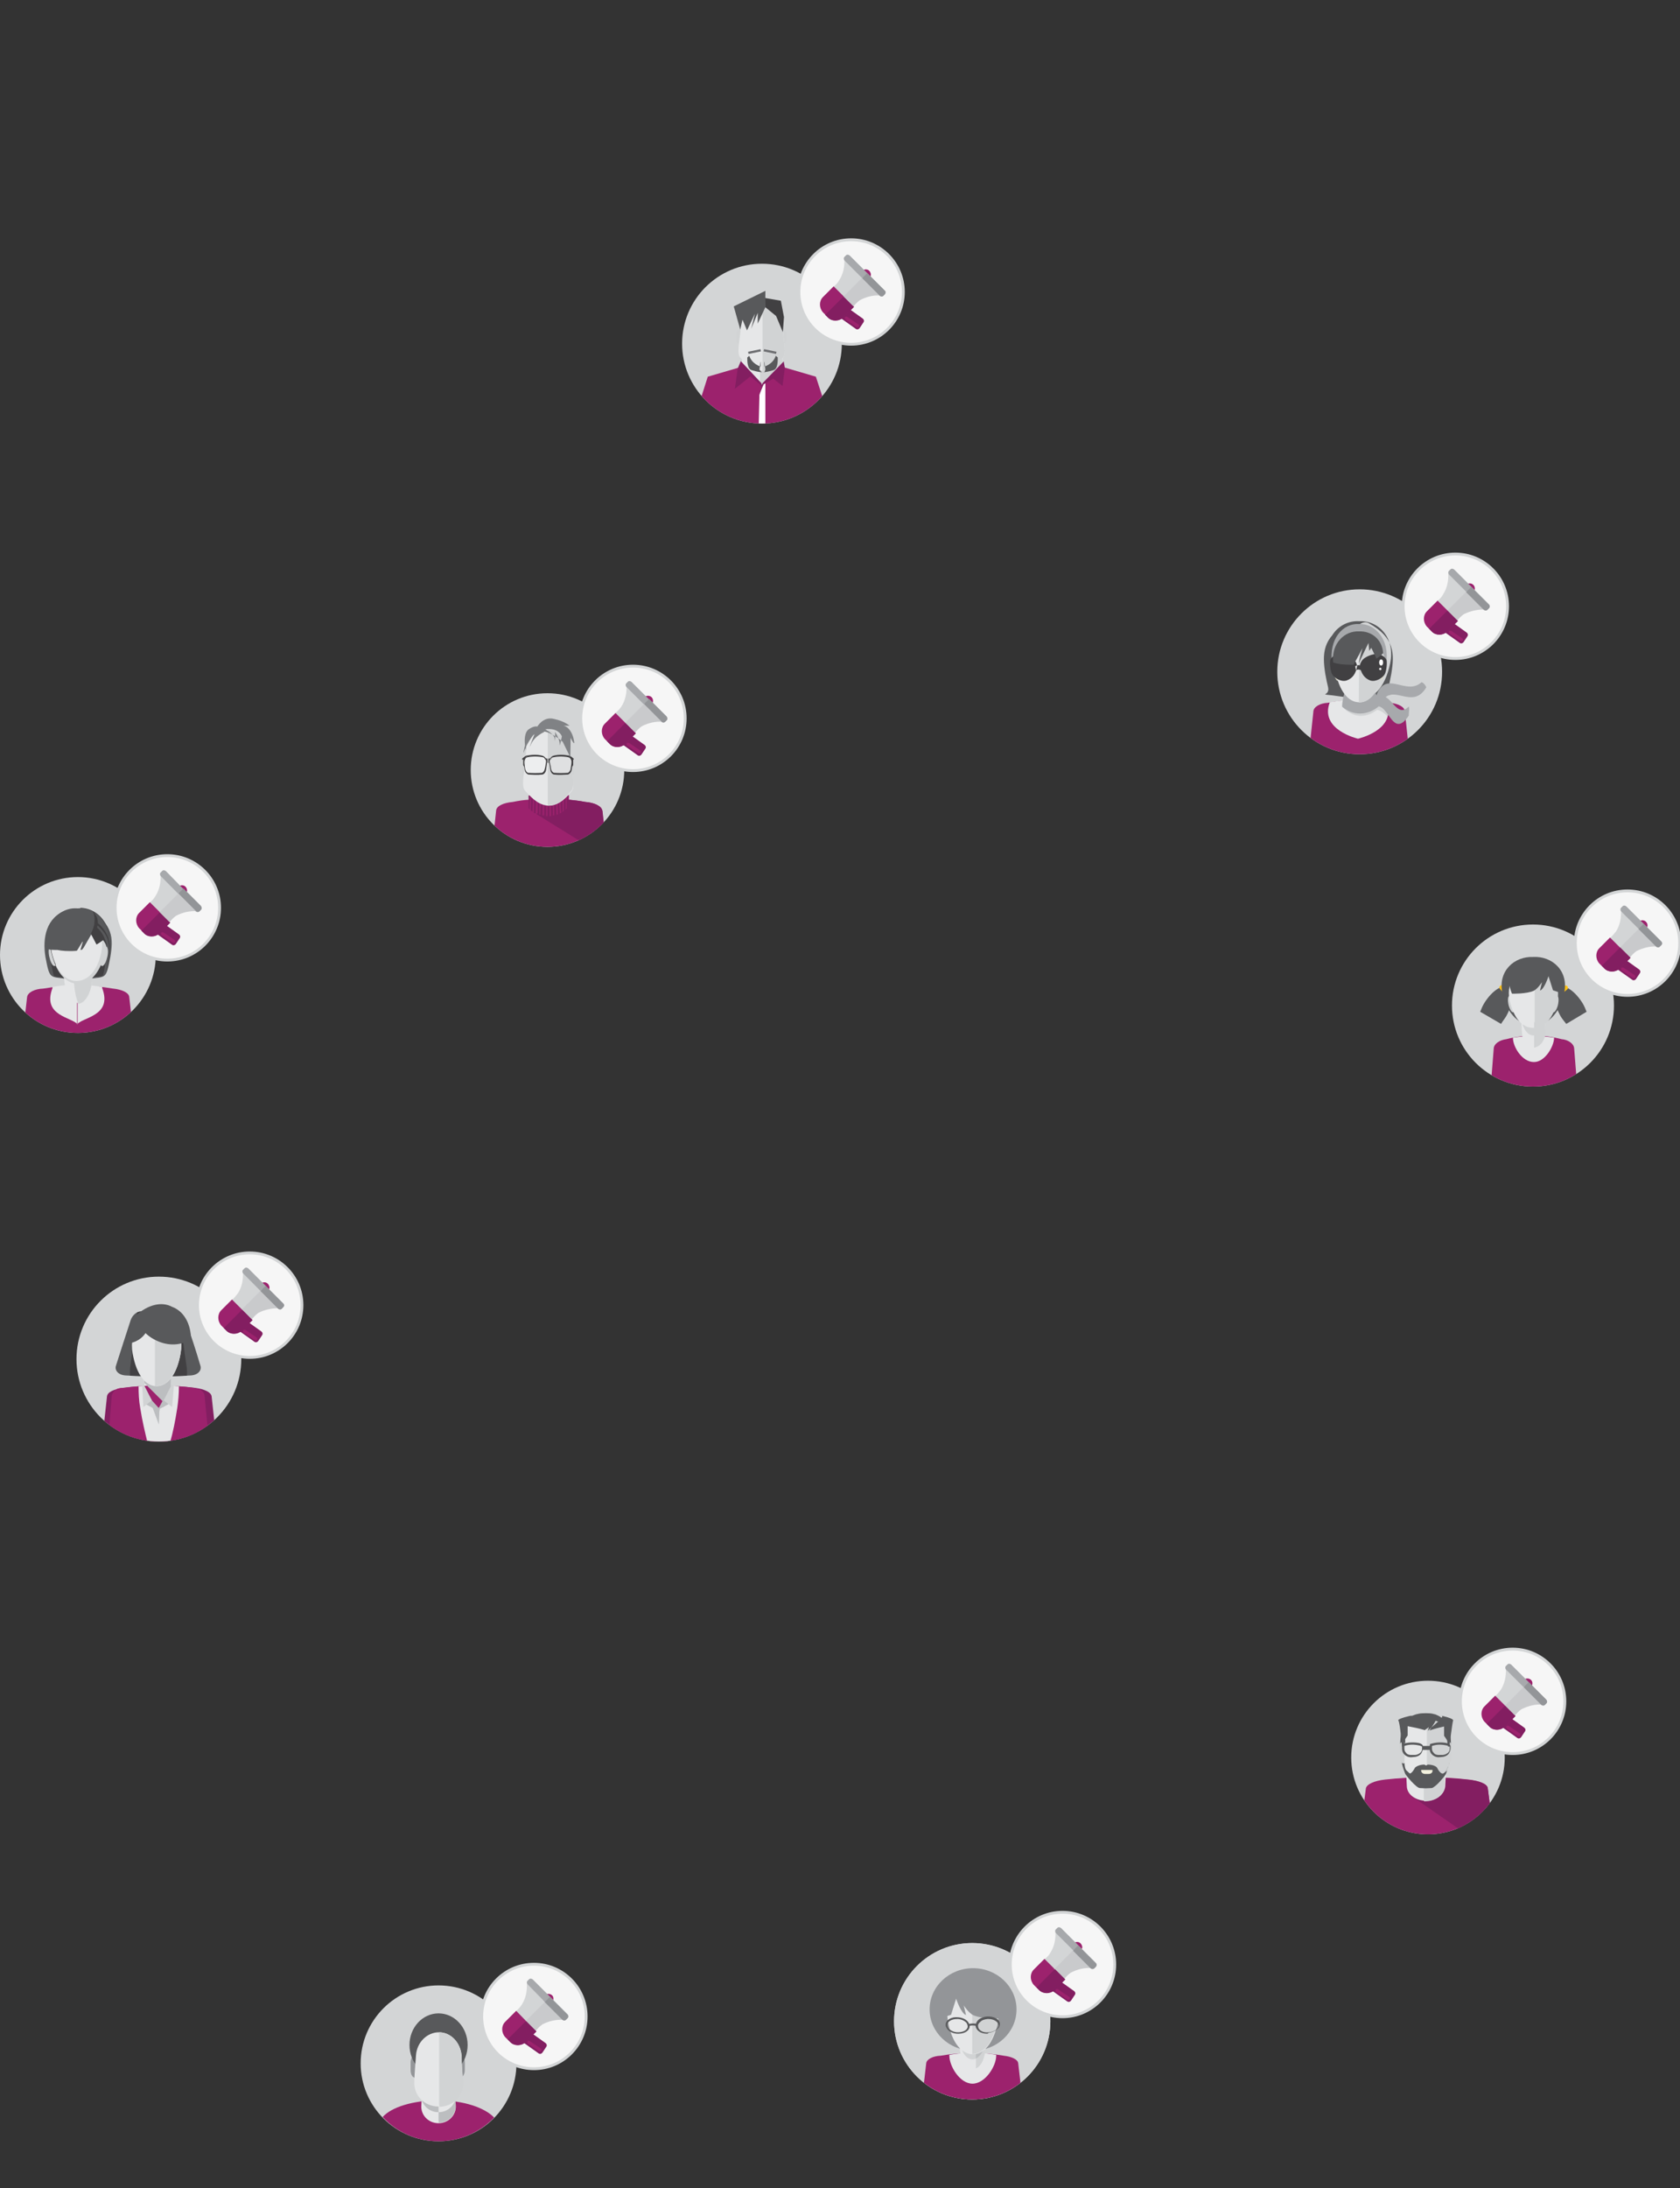 <svg xmlns="http://www.w3.org/2000/svg" xmlns:xlink="http://www.w3.org/1999/xlink" viewBox="0 0 595.3 774.9" enable-background="new 0 0 595.3 774.9"><rect x="0" y="0" width="595.3" height="774.9" fill="#333333" stroke="none"/><circle fill="#D3D5D6" cx="27.6" cy="338.2" r="27.6"/><defs><circle id="a" cx="27.6" cy="338.2" r="27.6"/></defs><clipPath id="b"><use xlink:href="#a" overflow="visible"/></clipPath><g clip-path="url(#b)"><path fill="#9C226D" d="M27.7 368.5c7.1 0 13.6-1.1 19.5-3.1l-1.4-12.3c-.1-1.6-2.7-2.7-5.7-3-8.2-1.4-16.6-1.4-24.8 0-3.1.1-5.5 1.4-5.7 3l-1.4 12.3c5.8 2 12.5 3.1 19.5 3.1z"/><path fill="#E6E7E8" d="M27.5 348.7c-3 0-5.9.3-8.9.8v.4c-3.8 10 7.1 10.3 8.9 12.9v-14.1zM27.3 348.7c3 0 5.9.3 8.9.8v.4c3.8 10-7.1 10.3-8.9 12.9v-14.1z"/><path fill="#58595B" d="M16.1 338.9c1.6 8.5 1.6 6.7 8.2 7.9 4.2.8 7.9-5.4 7.9-12 0-6.7-4.5-13.9-8.6-12.5-7.3 2.5-8.6 10-7.5 16.6z"/><path fill="#414042" d="M32.3 334.5c0-3.8-1.7-8.2-3.8-10.6-1-.6-2.1-.7-3.1-.1-8.5 4.8-8.6 9.9-7.5 16.4.6 2.8.8 4.5 1.3 5.5 1 .3 2.7.3 5.1.8 4.3.8 8-5.3 8-12z"/><path fill="#58595B" d="M39.1 338.9c-1.6 8.5-1.6 6.7-8.2 7.9-4.2.8-7.9-5.4-7.9-12 0-6.7 4.8-14.6 8.6-12.5 8.5 4.9 8.6 10 7.5 16.6z"/><path fill="#6D6E71" d="M37.6 340.3c-1.4 6.9-1.4 5.4-7.5 6.4-4 .6-7.2-4.4-7.2-9.8s4.4-11.9 7.9-10.2c7.8 4.2 7.8 8.4 6.8 13.6z"/><path fill="#414042" d="M30 325.1c-1.8-1-3.8.3-5.4 2.5-1 2.1-1.7 4.8-1.7 7.2 0 6.5 3.5 12.6 7.8 11.7 3.1-.6 4.8-.4 5.8-1.1.3-1 .6-2.3.8-4.1 1.1-6.3.9-11.4-7.3-16.2z"/><path fill="#E6E7E8" d="M32.7 345.7v-.4c-3.4-1.4-6.8-1.4-10 0v.4c0 5.2 2.3 9.5 5.1 9.5 2.6 0 4.9-4.2 4.9-9.5z"/><path fill="#D1D3D4" d="M32.7 345.7v-.4c-1-.4-2.1-.7-3.1-.8-1.1.1-2.3.6-3.4 1.3v.6c0 3.5.6 6.8 1.6 9.1 2.6-.3 4.9-4.5 4.9-9.8zM27.7 321.5c-5.9-.4-11.5 5.5-9.8 14.4 1.6 8.5 5.5 12.5 9.8 12.5s8.2-4 9.8-12.5c1.6-8.9-3.8-14.7-9.8-14.4zM19.8 338.6c.3 2 .1 3.4-.4 3.5-.6.1-1.3-.8-1.8-2.8-.6-2-.4-4 .3-4.1.6-.2 1.5 1.5 1.9 3.4zM35.7 338.6c-.3 2-.1 3.4.4 3.5s1.3-.8 1.8-2.8c.6-2 .4-4-.3-4.1-.8-.2-1.7 1.5-1.9 3.4z"/><path fill="#E6E7E8" d="M35.9 337.2c-1.4 6.9-5 10.2-8.8 10.2s-7.2-3.3-8.8-10.2c-1.4-7.2 3.4-12 8.8-11.7 5.5-.3 10.3 4.5 8.8 11.7z"/><path fill="#414042" d="M38.4 329.7c-1.3-5-5.4-8.1-9.9-8.2-.3 1.1-.6 2.4-.6 3.7 0 4.8 8.1 4.4 9.8 9.9-.1.1 1.2-1.1.7-5.4z"/><path fill="#58595B" d="M27.7 325.2c-5-.3-9.6 4.1-8.9 10.8 1.8.6 3.8.8 5.9.8.8 0 1.7 0 2.5-.1l.3-.4 2-3.3-1 3.4c.1 0 .4-.1.6-.1l.6-.8 2.7-4.7 1.8 3.7s1.7-1 2.4-1.7c-.9-4.9-4.8-7.9-8.9-7.6zM17 336.1c1 .3 2 .3 3.1.3 7.5 0 13.4-4.8 13.4-10.6 0-1-.1-2.1-.6-3-1.6-.8-3.4-1.3-5.4-1.1-6.3-.6-12.4 5.5-10.5 14.4z"/><path fill="#414042" d="M33.5 327c-.3 1.3-.7 2.5-1.3 3.7l2 3.7s1.8-1 2.5-1.7c-.3-2.4-1.6-4.2-3.2-5.7z"/><path fill="#58595B" d="M34.4 328.5c1.6 1.3 2.8 3.5 3.5 6.4.3-.6.8-2.1.4-5.1-.7-2.7-2.3-5.1-5.1-6.9.3.6 1.3 1.8 1.3 2.4.3 1.2.2 2.2-.1 3.2z"/><path fill="#414042" d="M37.8 343.6c.1-.7.3-1.7.6-2.7 1-5.4 1-9.9-3.7-14-.1.1-.3.4-.4.6 4.7 4.1 5 7.5 3.8 13.9-.2.9-.5 2.3-.3 2.2z"/></g><circle fill="#D3D5D6" cx="506" cy="622.4" r="27.2"/><defs><circle id="c" cx="506" cy="622.4" r="27.2"/></defs><clipPath id="d"><use xlink:href="#c" overflow="visible"/></clipPath><g clip-path="url(#d)"><path fill="#9C226D" d="M505.7 649.9c8.4 0 16.3-1.3 23.2-3.4l-1.7-13.2c-.1-1.6-3.1-2.7-6.8-3.1-9.9-1.1-19.7-1.1-29.6 0-3.7.4-6.5 1.6-6.8 3.1l-1.7 13.2c7.1 2.2 15 3.4 23.4 3.4z"/><path fill="#831E61" d="M528.9 646.6l-1.7-13.2c-.1-1.6-3.1-2.7-6.8-3.1-5.1-.6-10.2-.8-15.3-.8l-4.7 6.7 18.3 12.7c3.5-.6 6.9-1.3 10.2-2.3z"/><path fill="#E6E7E8" d="M512.1 632.6c-.3 3-3.3 5.1-6.8 5.1s-6.7-2.1-6.8-5.1c-.1-1.6-.1-3-.3-4.5-.3-3 3-5.8 7.1-5.7 4.1 0 7.4 2.8 7.1 5.8-.2 1.4-.2 3-.3 4.4z"/><path fill="#D1D3D4" d="M507.5 622.7c-1.7.8-3 3.7-3 7.2v6.4c0 .6 0 1 .1 1.6h.4c3.5 0 6.7-2.1 6.8-5.1 0-.8.1-1.7.1-2.4.1-1.7-.1-3.4-.6-4.7-.5-1.4-1.9-2.6-3.8-3z"/><path fill="#58595B" d="M505.3 606.7c-7.6-.1-9.5 4.8-9.1 13.6.1 3.4 1 5.9 1.7 7.8.3.7 4 5.1 5.2 5.1.6 0 1.4.1 2.1.1.7 0 1.6-.1 2.1-.1 1.1 0 5-4.5 5.1-5.1.7-2 1.6-4.5 1.7-7.8.5-8.5-1.9-13.7-8.8-13.6z"/><path fill="#D1D3D4" d="M498.5 622.7c0 .8-.4 1.7-1.1 1.8-.6.1-1.1-.6-1.3-1.4-.1-1.4-.1-3-.3-4.4 0-.8.4-1.7 1.1-1.8.7-.1 1.3.6 1.3 1.6.1 1.2.1 2.6.3 4.2zM514.2 623c0 .8-.6 1.6-1.3 1.4-.6-.1-1.1-.8-1.1-1.8 0-1.4.1-3 .1-4.4 0-.8.6-1.6 1.3-1.6.7.1 1.1.8 1.1 1.8 0 1.6-.1 3.2-.1 4.6z"/><path fill="#E6E7E8" d="M512.5 618.6c-.1-4 .4-7.6.4-7.6s-3.7-2-6.7-1.8c-.3 0-.7.1-1 .3-.4-.1-.7-.3-1-.3-3-.1-6.7 1.8-6.7 1.8s.6 3.7.4 7.6c-.1 4-.7 7.4.6 8.5 1.3 1.1 3.5 3.7 6.5 3.8h.2c3-.1 5.2-2.7 6.5-3.8 1.5-1 .9-4.5.8-8.5z"/><path fill="#D1D3D4" d="M513.6 611.1s-4.1-2-7.2-1.8c-.3 0-.6 0-.8.1v21.5c3.3-.1 5.7-2.7 7.1-3.8 1.4-1.1.8-4.5.7-8.5-.5-4 .1-7.5.2-7.5z"/><g fill="#58595B"><path d="M496.8 618.5s-.7-8.4-1.3-9.2c-.6-.8 7.2-2.5 9.6-2.5 2.3-.1 4.4.6 5.8.8 1.3.3-5.1 5.2-5 5.4.1-.4.3-.8.4-1.4-.4.4-1 .7-1.4 1.1-2-.6-4-1-6.1-1.4v3.3c-.4.6-.8 1.1-1.1 1.7-.1.7-.1 1.4-.3 2.1-.3.1-.5.1-.6.1zM513.6 618.5s1-8.4 1.3-9.2c.4-1-7.2-2.5-9.6-2.5-2.3-.1-4.2.6-5.5.8-.8.1 6.8-.3 8.9 1.1.7.4-2.3 4-2.1 4.1 1.7-.6 3.4-1 5.1-1.4v3.3c.4.6.8 1.1 1.1 1.7.1.7.1 1.4.3 2.1h.5z"/></g><path fill="#58595B" d="M500 622.3c-1 0-1.8-.4-2.4-1-.6-.6-.8-1.3-.8-2.1v-.7c0-.1 0-.4.1-.6v-.3h.1c1.8-.6 4-.7 5.9-.3.3.1 1.3.4 1.3 1.1v.7c0 .7-.3 1.4-.7 2-.6.7-1.6 1.1-2.4 1.1l-1.1.1zm-2.4-4v.8c0 .6.1 1.1.6 1.6.4.6 1.1.8 1.8.8h1.3c.7 0 1.4-.3 2-.8.4-.4.6-.8.6-1.4v-.7c0-.1-.4-.3-.7-.4-2-.5-3.9-.5-5.6.1zM509.8 622.3c-1 0-1.8-.4-2.4-1-.6-.6-.8-1.3-.8-2.1v-.7c0-.1 0-.4.1-.6v-.3h.1c2-.6 4-.7 5.9-.3.3.1 1.3.4 1.3 1.1v.7c0 .7-.3 1.4-.7 2-.6.7-1.6 1.1-2.4 1.1l-1.1.1zm-2.4-4v.8c0 .6.1 1.1.6 1.6.4.6 1.1.8 1.8.8h1.3c.7 0 1.4-.3 2-.8.4-.4.6-.8.6-1.4v-.7c0-.1-.4-.3-.7-.4-2.1-.5-3.9-.5-5.6.1zM503.9 618.3h3.3v1.4h-3.3zM509.2 626c-.4-.6-1.7-1.1-3.3-1.1 0 0-.6.4-.6.3l-.6-.3c-1.6 0-2.8.6-3.3 1.1-2.4 4.5-3.3.6-4.2-.8 1.7 4.1 3.4 7.1 7.9 7.8h.1l1.4-.1c2.8 0 4.8-3.5 6.7-7.6-.8 1.2-1.7 5.2-4.1.7z"/><path fill="#F2EFDC" d="M503.6 626.8v.3c0 .6.6 1.1 1.3 1.1h1.4c.7 0 1.3-.4 1.3-1.1v-.3h-4z"/></g><circle fill="#D3D5D6" cx="344.5" cy="715.8" r="27.7"/><circle fill="#D3D5D6" cx="344.5" cy="715.8" r="27.7"/><defs><circle id="e" cx="344.5" cy="715.8" r="27.7"/></defs><clipPath id="f"><use xlink:href="#e" overflow="visible"/></clipPath><g clip-path="url(#f)"><ellipse fill="#939598" cx="344.8" cy="711.6" rx="15.4" ry="14.6"/><path fill="#9C226D" d="M344.6 744.7c6.4 0 12.3-1 17.5-2.8l-1.3-11.2c-.1-1.4-2.4-2.4-5.1-2.7-7.4-1.3-15-1.3-22.4 0-2.8.1-5 1.3-5.1 2.7l-1.3 11.2c5.4 1.8 11.4 2.8 17.7 2.8z"/><path fill="#E6E7E8" d="M353 728v-.3c-5.5-1-11-1-16.6 0v.3c0 3.7 3.7 9.9 8.2 9.9s8.4-6.2 8.4-9.9zM349.2 724.7v-.4c-3-1.1-6.1-1.1-9.1 0v.4c0 4.4 2 7.9 4.5 7.9 2.6.1 4.6-3.5 4.6-7.9z"/><path fill="#D1D3D4" d="M349.2 721.8v-.4c-3-1.1-6.1-1.1-9.1 0v.4c0 4.1 2 7.5 4.5 7.5 2.6 0 4.6-3.3 4.6-7.5zM345.8 723.6v8.9c2-.8 3.4-4 3.4-7.6v-.4c-1.2-.6-2.3-.9-3.4-.9z"/><path fill="#BCBEC0" d="M345.8 729c1.4-.7 2.7-2.4 3.1-4.8-1-.4-2.1-.6-3.1-.7v5.5z"/><path fill="#E6E7E8" d="M344.8 702.5c-5.4-.4-10.3 5.1-8.9 13.3 1.4 7.9 5 11.6 8.8 11.7 3.8 0 7.4-3.7 8.9-11.6 1.4-8.1-3.5-13.8-8.8-13.4z"/><path fill="#D1D3D4" d="M344.8 702.5h-.3v24.9c3.8 0 7.4-3.7 8.9-11.6 1.6-8-3.3-13.7-8.6-13.3z"/><path fill="#939598" d="M344.3 700.5c-4.4-.3-8.5 4.1-10.8 11.9.3.4-.6 2-.3 2.4l3.8-1.3 1.8-5.7s1.7 5.2 3.5 5.8l-.8-3.4s1.8 2.8 3.5 3.5c3 1.3 9.2 1.1 9.2 1.1.4-.7 1-3 1.4-3.8-2.5-7.1-6.9-11.2-11.3-10.5z"/><path fill="#58595B" d="M339.7 720.2h-.6c-1.4-.1-2.7-.7-3.4-1.6-.4-.6-.7-1.1-.6-1.7.1-1.6 2.1-2.8 4.5-2.5 1.4.1 2.7.7 3.4 1.6.4.6.7 1.1.6 1.7-.1 1.4-1.8 2.5-3.9 2.5zm-.6-5.2c-1.8 0-3.3.8-3.4 2 0 .4.1.8.4 1.3.6.7 1.7 1.3 3 1.4 2 .1 3.7-.7 3.8-2 0-.4-.1-.8-.4-1.3-.6-.7-1.7-1.3-3-1.4h-.4zM349.7 720.2c-2.1 0-3.8-1.1-4-2.7 0-.8.3-1.6 1.1-2.3.7-.6 1.8-1 3-1.1 2.4-.1 4.4 1 4.5 2.5 0 .6-.1 1.3-.6 1.7-.7.8-2 1.4-3.4 1.6-.3.3-.4.3-.6.3zm.6-5.2h-.4c-1 .1-2 .4-2.5 1-.6.4-1 1.1-.8 1.7.1 1.3 1.8 2.3 3.8 2 1.3-.1 2.4-.6 3-1.4.3-.4.6-.8.4-1.3-.3-1.2-1.8-2-3.5-2zM346.2 717.5c-1-.3-2-.3-3 0 0-.3-.1-.4-.1-.7 1.1-.3 2.3-.3 3.4 0-.2.2-.3.4-.3.7z"/></g><circle fill="#D3D5D6" cx="194" cy="272.7" r="27.2"/><defs><circle id="g" cx="194" cy="272.7" r="27.2"/></defs><clipPath id="h"><use xlink:href="#g" overflow="visible"/></clipPath><g clip-path="url(#h)"><path fill="#9C226D" d="M198.4 303.1c5.8-.3 11.3-1.4 16.4-3.1l-1.4-12.9c-.1-1.6-2.7-2.8-5.9-3.1-2-.4-4-.6-5.9-.8v-1.6c-4.7-.6-9.3-.6-14 0v1.6c-2 .1-4 .4-5.9.8-3.3.3-5.8 1.4-5.9 3.1l-1.4 12.9c5 1.7 10.5 2.8 16.4 3.1.6 0 1.1 0 1.7.1h4.6c.2-.1.8-.1 1.3-.1z"/><path fill="#831E61" d="M207.3 284c-2-.4-4-.6-5.9-.8v-1.6c-2.3-.3-4.7-.4-6.9-.4l-4.4 7.1 20.8 12.9c1.4-.4 2.7-.7 4-1.1l-1.4-12.9c-.4-1.8-2.9-3-6.2-3.2z"/><g fill="#9C226D"><path d="M188.2 286.7l-.4-.4v-4.2h.6c-.2 1.5-.2 3-.2 4.6zM189.2 287.6c-.1-.1-.4-.3-.6-.4 0-1.7.1-3.4.1-5.1h.6c.1 1.8.1 3.6-.1 5.5zM190.4 288.1c-.1-.1-.4-.1-.6-.3.1-2 .1-4 .1-5.8h.6c0 2 0 4.1-.1 6.1zM191.5 288.5c-.1 0-.4-.1-.6-.1 0-2.1.1-4.2.1-6.4h.6c0 2.2 0 4.4-.1 6.5zM192.8 288.8c-.1 0-.4-.1-.6-.1 0-2.3.1-4.5.1-6.8h.6c0 2.4-.1 4.7-.1 6.9zM194 289h-.6c0-2.3 0-4.7.1-6.9h.6c-.1 2.2-.1 4.6-.1 6.9zM195.3 289h-.6v-7.1h.6c-.1 2.4-.1 4.7 0 7.1zM196.4 288.7c-.1 0-.4.1-.6.1 0-2.3-.1-4.5-.1-6.9h.6c0 2.4.1 4.5.1 6.8zM197.7 288.4c-.1.1-.4.1-.6.1 0-2.3-.1-4.4-.1-6.7h.6c0 2.4 0 4.5.1 6.6zM198.9 287.8c-.1.1-.4.1-.6.3-.1-2-.1-4.1-.3-6.1h.6c.1 1.9.1 3.9.3 5.8zM199.8 287.1c-.1.1-.3.3-.6.4 0-1.8-.1-3.7-.1-5.5h.6c.1 1.7.1 3.4.1 5.1zM200.8 286.3l-.4.4c0-1.6 0-3.1-.1-4.8h.6c-.1 1.5-.1 3-.1 4.4z"/></g><g fill="#831E61"><path d="M187.7 286.6l-.4-.4v-4.5h.6c-.2 1.6-.2 3.2-.2 4.9zM188.7 287.4c-.1-.1-.4-.3-.6-.4 0-1.8.1-3.7.1-5.5h.6c0 2.1 0 3.9-.1 5.9zM189.8 288.1c-.1-.1-.4-.1-.6-.3 0-2.1.1-4.1.1-6.2h.6c0 2.1 0 4.3-.1 6.5zM191.1 288.5c-.1 0-.4-.1-.6-.3 0-2.3.1-4.5.1-6.8h.6c-.1 2.5-.1 4.9-.1 7.1zM192.2 288.8c-.1 0-.4-.1-.6-.1 0-2.4.1-4.8.1-7.2h.6c0 2.5-.1 4.9-.1 7.3zM193.5 289h-.6c0-2.4 0-5 .1-7.4h.6c-.1 2.4-.1 5-.1 7.4zM194.7 289h-.6v-7.5h.6c-.1 2.5-.1 5.1 0 7.5zM195.9 288.8c-.1 0-.4.1-.6.1 0-2.4-.1-4.8-.1-7.4h.6c.1 2.5.1 4.9.1 7.3zM197.2 288.4c-.1.1-.4.1-.6.3 0-2.4-.1-4.7-.1-7.1h.6c-.1 2.3-.1 4.5.1 6.8zM198.3 287.8c-.1.1-.4.3-.6.3-.1-2.1-.1-4.4-.3-6.5h.6c.1 2 .1 4.1.3 6.2zM199.4 287c-.1.1-.3.3-.6.4 0-2-.1-4-.1-5.9h.6c0 1.9 0 3.8.1 5.5zM200.4 286.1l-.4.4c0-1.7 0-3.4-.1-5.1h.6c-.1 1.6-.1 3.2-.1 4.7z"/></g><path fill="#D1D3D4" d="M186.5 273.7c0 .4-.3.7-.7.7-.4 0-.7-.3-.7-.7v-4.1c0-.4.3-.7.7-.7.4 0 .7.3.7.7v4.1zM203.4 273.7c0 .4-.3.7-.7.7-.4 0-.7-.3-.7-.7v-4.1c0-.4.3-.7.7-.7.4 0 .7.3.7.7v4.1z"/><path fill="#E6E7E8" d="M202.4 269.6c-.6-4.8-.1-7.5-.1-7.5s-7.5-4.4-10.5-4.4c-2.7.1-5.5 4.4-5.5 4.4s.3 2.7-.1 7.5c-.6 4.8-1.6 9.1 0 10.6 1.6 1.6 4.1 4.8 7.9 5.1h.6c3.8-.1 6.5-3.5 7.9-5.1 1.2-1.6.2-5.7-.2-10.6z"/><path fill="#D1D3D4" d="M202.2 262.1s-4.7-2.7-8.1-3.8v27h.3c3.8-.1 6.5-3.5 7.9-5.1 1.6-1.6.6-5.7 0-10.6-.5-4.8-.1-7.5-.1-7.5z"/><path fill="#414042" d="M185.8 269c.1-.4.6-.8.8-1 1.8-.4 3.8-.4 5.7 0 .4.1.7.4.8 1h.3c-.1-.7-.7-1.3-1.3-1.4-1-.3-1.8-.3-2.8-.3-1 0-1.8.1-2.8.3-.4.1-1.4 1-1.4 1-.1 0-.1.1-.1.3v.1h.8z"/><path opacity=".3" fill="#fff" enable-background="new" d="M193 272.4c-.1.7-.7 1.3-1.1 1.3-1.6.1-3.1.1-4.7 0-.4 0-1-.7-1.1-1.4-.1-.8-.3-1.7-.3-2.5 0-.7.4-1.4 1-1.6 1.8-.4 3.8-.4 5.7 0 .6.1 1 .8 1 1.6-.2.9-.2 1.8-.5 2.6z"/><path fill="#414042" d="M192.5 267.9c-1-.1-1.8-.3-2.8-.3-1 0-1.8.1-2.8.3-.4.1-1.4 1-1.4 1-.1 0-.1.1-.1.3v1.7c0 .1.1.1.1.3.1 0 .3.4.3.6 0 .3.1.6.1.8.1.8.8 1.6 1.4 1.7.8 0 1.6.1 2.4.1s1.6 0 2.4-.1c.6 0 1.3-.8 1.4-1.7s.3-1.7.3-2.5c0-1.1-.6-2.1-1.3-2.2zm.5 4.5c-.1.7-.7 1.3-1.1 1.3-1.6.1-3.1.1-4.7 0-.4 0-1-.7-1.1-1.4-.1-.8-.3-1.7-.3-2.5 0-.7.4-1.4 1-1.6 1.8-.4 3.8-.4 5.7 0 .6.1 1 .8 1 1.6-.2.9-.2 1.8-.5 2.6zM186.4 273c-.1-.1-.3-.4-.3-.7-.1-.8-.3-1.7-.3-2.5 0-.7.4-1.4 1-1.6 1.8-.4 3.8-.4 5.7 0 .3 0 .4.3.7.6-.1-.3-.4-.6-.8-.7-1.8-.4-3.8-.4-5.7 0-.6.1-1 .8-1 1.6s.1 1.7.3 2.5c0 .3.1.6.4.8zM202.5 269c-.1-.4-.6-.8-.8-1-1.8-.4-3.8-.4-5.7 0-.4.1-.7.4-.8 1h-.3c.1-.7.7-1.3 1.3-1.4 1-.3 1.8-.3 2.8-.3s1.8.1 2.8.3c.4.1 1.4 1 1.4 1 .1 0 .1.1.1.3v.1h-.8z"/><path opacity=".3" fill="#fff" enable-background="new" d="M195.3 272.4c.1.7.7 1.3 1.1 1.3 1.6.1 3.1.1 4.7 0 .4 0 1-.7 1.1-1.4.1-.8.3-1.7.3-2.5 0-.7-.4-1.4-1-1.6-1.8-.4-3.8-.4-5.7 0-.6.1-1 .8-1 1.6.2.9.4 1.8.5 2.6z"/><path fill="#414042" d="M196 267.9c1-.1 1.8-.3 2.8-.3 1 0 1.8.1 2.8.3.4.1 1.4 1 1.4 1 .1 0 .1.1.1.3v1.7c0 .1-.1.1-.1.3-.1 0-.3.4-.3.6 0 .3-.1.6-.1.8-.1.8-.8 1.6-1.4 1.7-.8 0-1.6.1-2.4.1-.8 0-1.6 0-2.4-.1-.6 0-1.3-.8-1.4-1.7s-.3-1.7-.3-2.5c-.1-1.1.6-2.1 1.3-2.2zm-.7 4.5c.1.7.7 1.3 1.1 1.3 1.6.1 3.1.1 4.7 0 .4 0 1-.7 1.1-1.4.1-.8.3-1.7.3-2.5 0-.7-.4-1.4-1-1.6-1.8-.4-3.8-.4-5.7 0-.6.1-1 .8-1 1.6.2.9.4 1.8.5 2.6zM202.1 273c.1-.1.3-.4.3-.7.1-.8.3-1.7.3-2.5 0-.7-.4-1.4-1-1.6-1.8-.4-3.8-.4-5.7 0-.3 0-.4.3-.7.6.1-.3.4-.6.8-.7 1.8-.4 3.8-.4 5.7 0 .6.1 1 .8 1 1.6s-.1 1.7-.3 2.5c-.1.3-.3.6-.4.8z"/><g fill="#414042"><path d="M194.3 268.7c-.3 0-.7 0-1-.3.3.6.4 1.6.3 2.3.1-.6.4-.7.7-.6v-1.4zM194 268.7c.3 0 .7 0 1-.3-.3.6-.4 1.6-.3 2.3-.1-.6-.4-.7-.7-.6v-1.4z"/></g><path fill="#808285" d="M186.3 265.8s-1.3-5.8 1-7.5c2-1.4 3.1-1 3.1-1s2.1-3.7 5.9-2.7c3.8.8 5.5 2.4 5.5 2.4h-2.1s2.4.3 3.5 4.4c1 4.1-1-.1-1-.1l-.1 6.9-2.7-5.5s-4.2-3.7-7.2-3.7-5.9 3.6-5.9 6.8zM193.2 258.3s3.3 1.6 3.4 3.5c.1 2 .3-2.4 0-2.8-.3-.4 1.8 2.7 1.7 4.5-.1 1.8.8-2.7.8-2.7s-1.1-3.3-5.9-2.5zM192.9 259.2s-3.5 1.4-4.8 4.5c-1.3 3 1.3-4 1.7-4.5s-3.1 3.7-4 6.7c-1 3 .8-4.5.8-4.5s2.8-4.8 6.3-2.2z"/></g><circle fill="#D3D5D6" cx="543.2" cy="356.1" r="28.7"/><defs><circle id="i" cx="543.2" cy="356.1" r="28.7"/></defs><clipPath id="j"><use xlink:href="#i" overflow="visible"/></clipPath><g clip-path="url(#j)"><g fill="#58595B"><path d="M562.2 358.3c-.4-1-.8-2-1.4-3-2.7-4.4-6.5-6.9-8.6-5.7-2.1 1.3-1.7 5.8.8 10.3.6 1 1.3 1.8 2 2.7l7.2-4.3zM524.5 358.3c.4-1 .8-2 1.4-3 2.7-4.4 6.5-6.9 8.6-5.7 2.1 1.3 1.7 5.8-.8 10.3-.6 1-1.3 1.8-1.8 2.7l-7.4-4.3z"/></g><path fill="#FDC015" d="M534.4 352.4c-.3.3-.8.3-1.1-.1l-1.8-2.1c-.3-.3-.3-.8.1-1.1.3-.3.8-.3 1.1.1l1.8 2.1c.3.2.3.8-.1 1.1zM552.1 352.1c-.3-.3-.3-.8.1-1.1l2.1-1.8c.3-.3.8-.3 1.1.1.3.3.3.8-.1 1.1l-2.1 1.8c-.4.2-.8.2-1.1-.1z"/><path fill="#58595B" d="M543.3 338.9c-6.7-.3-12.7 5-10.9 13 1.8 7.6 6.2 11.2 10.9 11.2s9.1-3.5 10.9-11.2c1.9-8-4.2-13.4-10.9-13z"/><path fill="#D1D3D4" d="M536.5 355.5c.3 1.7.1 2.8-.3 3-.4.1-1.1-.7-1.6-2.4-.4-1.7-.4-3.3.3-3.4.7-.3 1.4 1.1 1.6 2.8zM550.1 355.5c-.3 1.7-.1 2.8.3 3 .4.1 1.1-.7 1.6-2.4.4-1.7.4-3.3-.3-3.4-.6-.3-1.3 1.1-1.6 2.8z"/><path fill="#9C226D" d="M543.5 388.7c5.5 0 10.8-1.3 15.4-3.5l-1.1-13.9c-.1-1.7-2.1-3.1-4.5-3.3-6.5-1.7-13-1.7-19.5 0-2.4.3-4.4 1.6-4.5 3.3l-1.1 13.9c4.5 2.3 9.8 3.5 15.3 3.5z"/><path fill="#E6E7E8" d="M550.7 367.5c-4.8-.8-9.8-.8-14.6 0 0 3.3 3.3 8.6 7.4 8.6 3.8.1 7.1-5.3 7.2-8.6zM547.6 361.1v-.7c-2.8-2.1-5.7-2.1-8.5 0v.7c0 8.2 2 14.7 4.2 14.7 2.4.2 4.3-6.4 4.3-14.7z"/><path fill="#D1D3D4" d="M547.6 359.9v-.3c-2.8-1-5.7-1-8.5 0v.3c0 3.7 2 6.8 4.2 6.8 2.4 0 4.3-3 4.3-6.8z"/><path fill="#E6E7E8" d="M551.7 354.1c-1.4 6.8-4.8 9.9-8.4 9.9-3.7 0-6.9-3.1-8.4-9.9-1.4-6.9 3.3-11.7 8.4-11.3 5.1-.3 9.8 4.3 8.4 11.3z"/><path fill="#D1D3D4" d="M543.8 342.7V364c3.5-.1 6.7-3.4 8.1-9.9 1.2-6.8-3.3-11.4-8.1-11.4z"/><path fill="#58595B" d="M544.2 339.2c3.7-.3 7.1 3.7 9.1 10.5-.1.4.4 1.7.3 2.1l-3.3-1.1-1.6-5s-1.4 4.5-3 5.1l.7-3s-1.6 2.5-3 3.1c-2.5 1.1-7.6 1-7.6 1-.4-.6-.8-2.5-1.1-3.3 2.3-6.4 5.8-10 9.5-9.4z"/><path fill="#D1D3D4" d="M547.6 361.9c-1.3-.4-2.5.1-4 .1v9c2.1-.3 4-2.5 4-5.5v-3.6z"/></g><circle fill="#D3D5D6" cx="270" cy="121.7" r="28.3"/><defs><circle id="k" cx="270" cy="121.7" r="28.3"/></defs><clipPath id="l"><use xlink:href="#k" overflow="visible"/></clipPath><g clip-path="url(#l)"><path fill="#E6E7E8" d="M277.3 131.2c0 2.8-3.3 5.1-7.2 5.1-4 0-7.2-2.3-7.2-5.1v-4.4c0-2.8 3.3-5.1 7.2-5.1 4 0 7.2 2.3 7.2 5.1v4.4z"/><path fill="#D1D3D4" d="M277.3 134.8c0 4-1.7 7.2-4 7.2-2.1 0-4-3.3-4-7.2v-6.1c0-4 1.7-7.2 4-7.2 2.1 0 4 3.3 4 7.2v6.1z"/><path fill="#9C226D" d="M262.4 130l-11.6 3.4-3.8 11.9 24.2 7.4-.3-12.9-1.1-3.7-3.7-3.2z"/><path fill="#831E61" d="M271 139.8l-1.7-3.7-3.4-2.8-5.5 4.4 1-7.2 1.1-2.6 7.3 7.8z"/><path fill="#9C226D" d="M277.5 130l11.6 3.4 3.9 11.9-24.2 7.4.3-12.9 1.1-3.7 5.2-3z"/><path fill="#D1D3D4" d="M263.2 120.8c0 .6-.6 1.1-1.1 1.1-.6 0-1.1-.6-1.1-1.1v-3c0-.6.6-1.1 1.1-1.1.6 0 1.1.6 1.1 1.1v3zM278.5 120.8c0 .6-.6 1.1-1.1 1.1-.6 0-1.1-.6-1.1-1.1v-3c0-.6.6-1.1 1.1-1.1.6 0 1.1.6 1.1 1.1v3z"/><path fill="#E6E7E8" d="M277.4 117.1c-.4-4.4-.1-6.9-.1-6.9s-3.7-1.8-6.4-1.7c-.3 0-.6.1-1 .3-.3-.1-.7-.3-1-.3-2.7-.1-6.4 1.7-6.4 1.7s.3 2.4-.1 6.9c-.4 4.4-1.4 8.2 0 9.6 1.4 1.4 3.8 4.4 7.4 4.5h.2c3.5-.1 5.9-3.3 7.4-4.5 1.4-1.3.4-5.2 0-9.6z"/><path fill="#D1D3D4" d="M277.3 110.2s-3.7-1.8-6.4-1.7c-.3 0-.4.1-.7.1v22.6c3.5-.1 5.9-3.3 7.2-4.5 1.4-1.4.4-5.2 0-9.6-.4-4.5-.1-6.9-.1-6.9z"/><path fill="#414042" d="M277.4 117.6l.4-5.3-1.1-5.8-5.8-1 .3 3.3 3.8 3.1z"/><path fill="#58595B" d="M262.3 116.7l-2.3-8.2 11.2-5.5v5.8l-2.7 5.8v-3.8l-2.3 5.6 1.3-5.3-2.8 5.9-1.6-3.8z"/><g fill="#58595B"><path d="M270.9 128.2h-1.3l-.1 1.6s-3-.8-4-3.8l-.7.6c0 1.4 0 4.1 1.6 4.5 3.7 1.1 4.5.6 4.5.6l.3-.8-.3-2.7zM269.5 128.2h1.3l.1 1.6s3-.8 4-3.8l.7.6c0 1.4 0 4.1-1.6 4.5-3.7 1.1-4.2.6-4.2.6l-.7-.8.4-2.7z"/></g><path fill="#6D6E71" d="M265.08 124.577l4.403-.925.165.783-4.405.925zM270.742 123.643l4.404.926-.165.782-4.403-.926z"/><path fill="#fff" d="M271.2 151.4v-15.9l-1 .6-1.1 3.7-.3 12.9 2.3-.7c.1-.2.1-.3.1-.6z"/><path fill="#831E61" d="M268.9 140.1l1.7-4 3.4-2 3.3 2.6.8-6.5-.4-2.2-7.5 7.7z"/></g><circle fill="#D3D5D6" cx="481.8" cy="237.9" r="29.2"/><defs><circle id="m" cx="481.8" cy="237.9" r="29.2"/></defs><clipPath id="n"><use xlink:href="#m" overflow="visible"/></clipPath><g clip-path="url(#n)"><path fill="#9C226D" d="M481.6 267.3c6.4 0 12.2-1.1 17.5-3.1l-1.3-12.3c-.1-1.6-2.4-2.7-5.1-3-7.4-1.4-14.9-1.4-22.2 0-2.7.1-5 1.4-5.1 3l-1.3 12.3c5.2 2 11.2 3.1 17.5 3.1z"/><path fill="#E6E7E8" d="M491.3 248.6c-6.7-1.1-13.4-1.1-20.1.1-3.7 9.8 10 12.9 10 12.9s13.9-3.1 10.1-13z"/><path fill="#D1D3D4" d="M477 244.8c-.6 1.4-1 3-1.3 4.7 0 .3-.1.4-.1.7 3.5 4 8.4 4.4 12.6 1v-.7c0-1.7-.3-3.4-.4-4.8-3.8 2.9-7.9 2.5-10.8-.9zM486.7 249.6c-.3 1-.6 1-.4 2 2.1-.8 3.8.6 5.4 2.1.3-1.1.3-2.4 0-4-1.4-.8-3-1.4-5-.1z"/><path fill="#58595B" d="M481.6 220c-6.7-.4-12.9 5.7-11 14.9 1.8 8.8 6.2 12.9 11 12.9s9.2-4.1 11-12.9c1.9-9.2-4.3-15.3-11-14.9zM469.6 238.6c.4 2.1.7 3.7 1 4.8.8 3.5-4.5 2 3.3 3.1 1 .1 2.4.3 4.2.7 4.4.8 8.2-5.8 8.2-13s-5.1-15.9-8.9-13.4c-8.8 5-8.9 10.7-7.8 17.8zM493 238.6c-.4 2.1-.7 3.7-1 4.8-.8 3.5 4.5 2-3.3 3.1-1 .1-2.4.3-4.2.7-4.4.8-8.2-5.8-8.2-13s5.1-15.9 8.9-13.4c8.9 5 9 10.7 7.8 17.8z"/><path fill="#DCDAC8" d="M474.4 237.4c.3 2.1.1 3.5-.3 3.7-.4.1-1.1-.8-1.7-3-.6-2-.4-4.1.3-4.2.7-.1 1.4 1.6 1.7 3.5zM488.7 237.4c-.3 2.1-.1 3.5.3 3.7.4.1 1.1-.8 1.7-3 .6-2 .4-4.1-.3-4.2-.6-.1-1.4 1.6-1.7 3.5z"/><path fill="#A7A9AC" d="M505.4 243.4c-.3-.7-.7-1.3-1.4-1.7-.1 0-.1-.1-.3-.1-5.7 5.2-13-5.4-16.4 5.8.1 0 .1.1.3.1.6.3 1.4.4 2.3.7 3.8-6.2 10.7 3.4 15.5-4.8zM476.4 245.4c-.4 1.3-.7 2.7-.8 4.2v.7c4 3.3 8.9 3.1 12.9-.1 0-.3 0-.4-.1-.7-.1-1.6-.6-3-1-4.2-3.5 2.8-7.6 2.8-11 .1z"/><path fill="#E6E7E8" d="M490.1 237.2c-1.4 7.9-4.8 11.5-8.5 11.5s-7.1-3.7-8.5-11.5c-1.4-8.2 3.4-13.6 8.5-13.3 5.1-.3 9.9 5.2 8.5 13.3z"/><path fill="#A7A9AC" d="M487.2 247.8c-.3 1.4-.6 1.4-.6 2.8 5.4-3.4 6.5 12 12.6 2.8v-.4c0-1.1.3-1.8 0-2.8-5 5.1-6.5-7.5-12-2.4zM481.6 226c4.4-.3 8.6 3.3 9.6 8.9 1.3-8.5-4-14.2-9.6-13.9-5.7-.4-10.8 5.2-9.6 13.9 1-5.8 5.1-9.3 9.6-8.9z"/><path fill="#D1D3D4" d="M481.6 224c-.1 0-.1 0 0 0l-.1 24.8h.1c3.7 0 7.1-3.7 8.5-11.5 1.4-8.2-3.4-13.7-8.5-13.3z"/><g fill="#414042"><path d="M480.9 235.8s-.3-1.6-1.4-2.5c-1.1-.9-3.1-1.7-4.7-1.7-1.6.1-3.1 1.1-3.4 2.1-.3 1 0 4.1.7 5.2s3 2.7 5 2.1c2.1-.7 3.4-2.4 3.8-5.2zM481.8 235.8s.3-1.6 1.4-2.5c1.1-.9 3.1-1.7 4.7-1.7 1.6.1 3 1.1 3.4 2.1.3 1 0 4.1-.7 5.2-.7 1.1-3 2.7-5 2.1-2-.7-3.3-2.4-3.8-5.2zM482.3 237.4c-.6-.4-1.3-.4-1.8 0-.1-.4-.1-.8-.3-1.4.7-.6 1.6-.6 2.3 0 0 .5-.2 1-.2 1.4z"/></g><ellipse fill="#fff" cx="489.4" cy="234.6" rx=".7" ry="1.1"/><circle fill="#fff" cx="489.1" cy="236.9" r=".4"/><path fill="#58595B" d="M481.6 223.6c-5.1-.3-9.9 4.2-9.2 11 1.8.6 4 .8 6.1.8h1.1l1.4-2.5 1.8-3.4-1 3.8-.4 1.7 1.1-2.3 2.4-5 .3 2.8.7-1.1 1.8 3.7-.3.3c1.1-.6 2-1.3 2.7-2.1-.3-4.9-4.2-7.9-8.5-7.7z"/></g><circle fill="#D3D5D6" cx="155.4" cy="730.7" r="27.6"/><path fill="#939598" d="M164.7 733.1c0 1.4-.7 2.7-1.7 2.7s-1.7-1.1-1.7-2.7v-2.7c0-1.4.7-2.7 1.7-2.7s1.7 1.1 1.7 2.7v2.7z"/><path fill="#9C226D" d="M155.4 758.3c7.8 0 14.7-3.3 19.7-8.4-3.3-3.5-10.9-6.1-19.8-6.1s-16.6 2.4-19.7 5.9c4.9 5.3 12 8.6 19.8 8.6z"/><path fill="#E6E7E8" d="M161.5 745.5c.3 3.4-2.5 6.4-6.1 6.4-3.7 0-6.4-3-6.1-6.4.1-2.1.3-4.4.4-6.5.3-3.4 2.8-5.9 5.7-5.9 3 0 5.5 2.5 5.7 5.9.1 2.2.2 4.3.4 6.5z"/><path fill="#BCBEC0" d="M161.5 741.6c.3 3.4-2.5 6.4-6.1 6.4-3.7 0-6.4-3-6.1-6.4.1-2.1.3-4.4.4-6.5.3-3.4 2.8-5.9 5.7-5.9 3 0 5.5 2.5 5.7 5.9.1 2.1.2 4.2.4 6.5zM161.1 739c-.3-3.4-2.8-5.8-5.7-5.9v17.5c0 .4 0 .8.1 1.1 3.5 0 6.2-3 5.9-6.2-.1-2.2-.2-4.3-.3-6.5z"/><path fill="#939598" d="M148.9 733.1c0 1.4-.7 2.7-1.7 2.7s-1.7-1.1-1.7-2.7v-2.7c0-1.4.7-2.7 1.7-2.7s1.7 1.1 1.7 2.7v2.7z"/><g fill="#939598"><path d="M146.3 732.2c0 1 .7 1.7 1.6 1.7.8 0 1.6-.7 1.6-1.7v-4.5c0-1-.7-1.7-1.6-1.7-.8 0-1.6.7-1.6 1.7v4.5zM161.3 732.2c0 1 .7 1.7 1.6 1.7.8 0 1.6-.7 1.6-1.7v-4.5c0-1-.7-1.7-1.6-1.7-.8 0-1.6.7-1.6 1.7v4.5z"/></g><ellipse fill="#58595B" cx="155.4" cy="724.2" rx="10.3" ry="11.2"/><path fill="#E6E7E8" d="M164 737.1c.3 4.7-3.5 8.9-8.6 8.9s-8.9-4.1-8.6-8.9c.1-3.1.4-6.1.6-9.2.3-4.7 4-8.2 8.1-8.2s7.6 3.5 8.1 8.2c0 3.1.2 6.2.4 9.2z"/><path fill="#D1D3D4" d="M163.5 727.9c-.3-4.7-3.8-8.2-7.9-8.2V744.4c0 .6 0 1.1.1 1.7 5-.1 8.8-4.2 8.5-8.9-.4-3.1-.6-6.2-.7-9.3z"/><circle fill="#D3D5D6" cx="56.3" cy="481.3" r="29.2"/><defs><circle id="o" cx="56.3" cy="481.3" r="29.2"/></defs><clipPath id="p"><use xlink:href="#o" overflow="visible"/></clipPath><g clip-path="url(#p)"><path fill="#831E61" d="M56.3 510.7c7.2 0 14-1.1 20.1-3.3L75 494.6c-.1-1.6-2.7-2.7-5.8-3.1-8.5-1.1-17-1.1-25.5 0-3.1.4-5.7 1.4-5.8 3.1l-1.4 12.9c5.8 2 12.6 3.2 19.8 3.2z"/><path fill="#9C226D" d="M56.3 510.7c6.2 0 12.2-.8 17.5-2.5l-1.3-13.9c-.1-1-.8-1.8-2-2.5-.6-.1-1.1-.1-1.7-.3-8.5-1.1-17-1.1-25.5 0-.6 0-1.1.1-1.7.3-1.1.6-1.8 1.4-2 2.5l-1.1 13.9c5.7 1.7 11.6 2.5 17.8 2.5z"/><path fill="#E6E7E8" d="M59.9 510.6h.4c1-3.3 1.8-7.4 2.5-11.9.4-2.7.6-5.2.6-7.8-4.8-.4-9.5-.4-14.3 0 0 2.4.1 5.1.6 7.8.7 4.5 1.7 8.6 2.5 11.9H59.9zM60.6 493.9c0 2.5-2.1 4.7-4.7 4.7-2.5 0-4.7-2.1-4.7-4.7v-6.8c0-2.5 2.1-4.7 4.7-4.7 2.5 0 4.7 2.1 4.7 4.7v6.8z"/><path fill="#BCBEC0" d="M55.9 482.4c-2.5 0-4.7 2.1-4.7 4.7v2.7l7.8 7.8c1-.8 1.6-2.1 1.6-3.5v-6.8c0-2.9-2.1-4.9-4.7-4.9z"/><path fill="#58595B" d="M71 483.6c.6 1.8-1 3.4-3.5 3.5-7.6.4-15.3.4-22.9 0-2.5-.1-4.1-1.7-3.5-3.5 1.7-5.4 3.5-10.8 5.2-16.1.6-1.8 2.3-3.1 3.5-3.1 4.1.3 5.1-1.8 9.2-2 1.3-.1 6.1 2.5 6.7 5.1 2 5.3 3.7 10.7 5.3 16.1z"/><path fill="#414042" d="M63.5 464.6c-1.6-1.3-3.7-2.3-4.4-2.1-4.1.3-5.1 2.3-9.2 2-.4 0-.8.1-1.3.3-.8 6.5-1.7 13.2-2.5 19.7-.1 1-.1 1.8 0 2.7 6.7.3 13.3.3 20.1 0 .1-.8.1-1.7 0-2.7-1-6.7-1.8-13.4-2.7-19.9z"/><path fill="#E6E7E8" d="M64 479.3c-1.4 7.9-4.8 11.6-8.5 11.6s-7.1-3.7-8.5-11.6c-1.4-8.2 3.4-13.6 8.5-13.3 5.1-.4 9.9 5.1 8.5 13.3z"/><path fill="#58595B" d="M47.3 468.4c-1.6 2.4-2.4 5.1-2.1 7.4 2.8-.3 5.4-1.8 6.8-4.4 1.7-2.4 2.3-5.4 1.3-8.1-2.3.7-4.5 2.7-6 5.1z"/><path fill="#D1D3D4" d="M55.5 466h-.6v24.8h.6c3.7 0 7.1-3.7 8.5-11.6 1.4-8.1-3.4-13.6-8.5-13.2z"/><path fill="#58595B" d="M55.8 474.9c3.8 1.7 8.1 1.7 11.9-.6-.1-5.8-2.7-10-6.7-11.5-3.7-2-8.6-.8-12.9 3.1.9 4.2 3.8 7.3 7.7 9z"/><path fill="#BCBEC0" d="M56.3 504.5l.2-5.6-2.7-3-2.6-4.3.5 5.7 2.4 1.3z"/><path fill="#D1D3D4" d="M51.2 490.8l2.6 5.1-3 2.4-.4-7.4.8-1.2z"/><path fill="#BCBEC0" d="M56 502.8l.2-4.1 1.7-3.1 2.5-4.1-.2 5.5-3.6 1.9z"/><path fill="#D1D3D4" d="M60.6 490.8l-2.6 5.1 3 2.4.6-7.4-1-1.2z"/></g><circle fill="#F6F6F6" stroke="#D3D5D6" stroke-miterlimit="10" cx="515.7" cy="214.7" r="18.5"/><path fill="#831E61" d="M519.7 224c.4.3.6.8.3 1.3l-1.4 2.1c-.3.4-.8.6-1.3.3l-5.2-3.7c-.4-.3-.6-.8-.3-1.3l1.4-2.1c.3-.4.8-.6 1.3-.3l5.2 3.7z"/><path fill="#9C226D" d="M520.8 206.6c-1 0-1.8.8-1.8 1.8s.8 1.8 1.8 1.8 1.8-.8 1.8-1.8-.8-1.8-1.8-1.8z"/><path fill="#D3D5D6" d="M509.2 212.8l5.2 5.2 6.9-6.9-8.1-8.1c.1 2.7-.4 5.2-1.8 7.4-.5 1-1.3 1.9-2.2 2.4z"/><path fill="#9C226D" d="M509.4 212.7l-3.8 3.8c-1.4 1.4-1.4 3.8 0 5.4l1.8 1.8c1.4 1.4 3.8 1.4 5.4 0l3.8-3.8-7.2-7.2z"/><path fill="#A7A9AC" d="M527.1 215.9c-.3.3-.8.3-1.3-.1l-12.3-12.3c-.4-.4-.4-1-.1-1.3l.6-.6c.3-.3.8-.3 1.3.1l12.3 12.3c.4.4.4 1 .1 1.3l-.6.6z"/><path fill="#C9CACC" d="M526.2 215.9l-6.5-6.5-6.9 6.9 3.5 3.5c.7-.8 1.4-1.6 2.4-2.3 2.3-1.1 5-1.8 7.5-1.6z"/><path fill="#831E61" d="M512.9 216.2l-6.5 6.5 1 1c1.4 1.4 3.8 1.4 5.4 0l3.8-3.8-3.7-3.7z"/><path fill="#939598" d="M527.5 214.1l-6.2-6.2-1.8 1.8 6.2 6.2c.4.4 1 .4 1.3.1l.6-.6c.3-.3.3-1-.1-1.3z"/><path fill="#9C226D" d="M514.2 223.4c-.3-.1-.7-.1-.8.1-.1.3-.1.7.1.8l4 2.7c.3.1.7.1.8-.1.1-.3.1-.7-.1-.8l-4-2.7z"/><circle fill="#F6F6F6" stroke="#D3D5D6" stroke-miterlimit="10" cx="576.7" cy="334" r="18.5"/><path fill="#831E61" d="M580.8 343.3c.4.3.6.8.3 1.3l-1.4 2.1c-.3.4-.8.6-1.3.3l-5.2-3.7c-.4-.3-.6-.8-.3-1.3l1.4-2.1c.3-.4.8-.6 1.3-.3l5.2 3.7z"/><path fill="#9C226D" d="M582 325.9c-1 0-1.8.8-1.8 1.8s.8 1.8 1.8 1.8 1.8-.8 1.8-1.8c0-.9-.8-1.8-1.8-1.8z"/><path fill="#D3D5D6" d="M570.4 332.3l5.2 5.2 6.9-6.9-8.1-8.1c.1 2.7-.4 5.2-1.8 7.4-.7.8-1.4 1.7-2.2 2.4z"/><path fill="#9C226D" d="M570.5 332l-3.8 3.8c-1.4 1.4-1.4 3.8 0 5.4l1.8 1.8c1.4 1.4 3.8 1.4 5.4 0l3.8-3.8-7.2-7.2z"/><path fill="#A7A9AC" d="M588.1 335.2c-.3.3-.8.3-1.3-.1l-12.3-12.3c-.4-.4-.4-1-.1-1.3l.6-.6c.3-.3.8-.3 1.3.1l12.3 12.3c.4.4.4 1 .1 1.3l-.6.6z"/><path fill="#C9CACC" d="M587.4 335.2l-6.5-6.5-6.9 6.9 3.5 3.5c.7-.8 1.4-1.6 2.4-2.3 2.2-1.1 4.8-1.8 7.5-1.6z"/><path fill="#831E61" d="M574.1 335.5l-6.5 6.5 1 1c1.4 1.4 3.8 1.4 5.4 0l3.8-3.8-3.7-3.7z"/><path fill="#939598" d="M588.6 333.4l-6.2-6.2-1.8 1.8 6.2 6.2c.4.4 1 .4 1.3.1l.6-.6c.4-.3.4-1-.1-1.3z"/><path fill="#9C226D" d="M575.3 342.7c-.3-.1-.7-.1-.8.1-.1.3-.1.7.1.8l4 2.7c.3.1.7.1.8-.1.1-.3.1-.7-.1-.8l-4-2.7z"/><circle fill="#F6F6F6" stroke="#D3D5D6" stroke-miterlimit="10" cx="536" cy="602.5" r="18.5"/><path fill="#831E61" d="M540.1 611.8c.4.3.6.8.3 1.3l-1.4 2.1c-.3.4-.8.6-1.3.3l-5.2-3.7c-.4-.3-.6-.8-.3-1.3l1.4-2.1c.3-.4.8-.6 1.3-.3l5.2 3.7z"/><path fill="#9C226D" d="M541.2 594.4c-1 0-1.8.8-1.8 1.8s.8 1.8 1.8 1.8 1.8-.8 1.8-1.8c.1-1-.8-1.8-1.8-1.8z"/><path fill="#D3D5D6" d="M529.6 600.8l5.2 5.2 6.9-6.9-8.1-8.1c.1 2.7-.4 5.2-1.8 7.4-.6.8-1.3 1.7-2.2 2.4z"/><path fill="#9C226D" d="M529.8 600.5l-3.8 3.8c-1.4 1.4-1.4 3.8 0 5.4l1.8 1.8c1.4 1.4 3.8 1.4 5.4 0l3.8-3.8-7.2-7.2z"/><path fill="#A7A9AC" d="M547.3 603.7c-.3.3-.8.3-1.3-.1l-12.3-12.3c-.4-.4-.4-1-.1-1.3l.6-.6c.3-.3.8-.3 1.3.1l12.3 12.3c.4.4.4 1 .1 1.3l-.6.6z"/><path fill="#C9CACC" d="M546.6 603.7l-6.5-6.5-6.9 6.9 3.5 3.5c.7-.8 1.4-1.6 2.4-2.3 2.3-1.1 4.8-1.9 7.5-1.6z"/><path fill="#831E61" d="M533.3 604l-6.5 6.5 1 1c1.4 1.4 3.8 1.4 5.4 0l3.8-3.8-3.7-3.7z"/><path fill="#939598" d="M547.9 601.9l-6.2-6.2-1.8 1.8 6.2 6.2c.4.4 1 .4 1.3.1l.6-.6c.3-.3.3-.9-.1-1.3z"/><path fill="#9C226D" d="M534.6 611.2c-.3-.1-.7-.1-.8.1-.1.3-.1.7.1.8l4 2.7c.3.1.7.1.8-.1.1-.3.1-.7-.1-.8l-4-2.7z"/><circle fill="#F6F6F6" stroke="#D3D5D6" stroke-miterlimit="10" cx="376.5" cy="695.7" r="18.5"/><path fill="#831E61" d="M380.6 705.1c.4.3.6.8.3 1.3l-1.4 2.1c-.3.4-.8.6-1.3.3l-5.2-3.7c-.4-.3-.6-.8-.3-1.3l1.4-2.1c.3-.4.8-.6 1.3-.3l5.2 3.7z"/><path fill="#9C226D" d="M381.7 687.7c-1 0-1.8.8-1.8 1.8s.8 1.8 1.8 1.8 1.8-.8 1.8-1.8c-.1-1-.9-1.8-1.8-1.8z"/><path fill="#D3D5D6" d="M370 693.9l5.2 5.2 6.9-6.9-8.1-8.1c.1 2.7-.4 5.2-1.8 7.4-.5 1-1.4 1.8-2.2 2.4z"/><path fill="#9C226D" d="M370.1 693.7l-3.8 3.8c-1.4 1.4-1.4 3.8 0 5.4l1.8 1.8c1.4 1.4 3.8 1.4 5.4 0l3.8-3.8-7.2-7.2z"/><path fill="#A7A9AC" d="M387.8 697c-.3.3-.8.3-1.3-.1l-12.3-12.3c-.4-.4-.4-1-.1-1.3l.6-.6c.3-.3.8-.3 1.3.1l12.3 12.3c.4.4.4 1 .1 1.3l-.6.6z"/><path fill="#C9CACC" d="M386.9 697l-6.5-6.5-6.9 6.9 3.5 3.5c.7-.8 1.4-1.6 2.4-2.3 2.3-1.2 5-1.9 7.5-1.6z"/><path fill="#831E61" d="M373.8 697.3l-6.5 6.5 1 1c1.4 1.4 3.8 1.4 5.4 0l3.8-3.8-3.7-3.7z"/><path fill="#939598" d="M388.2 695.2L382 689l-1.8 1.8 6.2 6.2c.4.4 1 .4 1.3.1l.6-.6c.3-.5.3-1.1-.1-1.3z"/><path fill="#9C226D" d="M374.9 704.5c-.3-.1-.7-.1-.8.1-.1.3-.1.7.1.8l4 2.7c.3.1.7.1.8-.1.1-.3.1-.7-.1-.8l-4-2.7z"/><circle fill="#F6F6F6" stroke="#D3D5D6" stroke-miterlimit="10" cx="189.2" cy="714.1" r="18.5"/><path fill="#831E61" d="M193.3 723.5c.4.3.6.8.3 1.3l-1.4 2.1c-.3.4-.8.6-1.3.3l-5.2-3.7c-.4-.3-.6-.8-.3-1.3l1.4-2.1c.3-.4.8-.6 1.3-.3l5.2 3.7z"/><path fill="#9C226D" d="M194.3 706.1c-1 0-1.8.8-1.8 1.8s.8 1.8 1.8 1.8 1.8-.8 1.8-1.8c.1-1.1-.8-1.8-1.8-1.8z"/><path fill="#D3D5D6" d="M182.7 712.3l5.2 5.2 6.9-6.9-8.1-8.1c.1 2.7-.4 5.2-1.8 7.4-.5.8-1.3 1.7-2.2 2.4z"/><path fill="#9C226D" d="M182.9 712.1L179 716c-1.4 1.4-1.4 3.8 0 5.4l1.8 1.8c1.4 1.4 3.8 1.4 5.4 0l3.8-3.8-7.1-7.3z"/><path fill="#A7A9AC" d="M200.5 715.3c-.3.3-.8.3-1.3-.1L187 702.8c-.4-.4-.4-1-.1-1.3l.6-.6c.3-.3.8-.3 1.3.1l12.3 12.3c.4.4.4 1 .1 1.3l-.7.7z"/><path fill="#C9CACC" d="M199.7 715.3l-6.5-6.5-6.9 6.9 3.5 3.5c.7-.8 1.4-1.6 2.4-2.3 2.3-1.2 5-1.8 7.5-1.6z"/><path fill="#831E61" d="M186.4 715.7l-6.5 6.5 1 1c1.4 1.4 3.8 1.4 5.4 0l3.8-3.8-3.7-3.7z"/><path fill="#939598" d="M201 713.4l-6.2-6.2-1.8 1.8 6.2 6.2c.4.4 1 .4 1.3.1l.6-.6c.3-.3.3-.9-.1-1.3z"/><path fill="#9C226D" d="M187.7 722.8c-.3-.1-.7-.1-.8.1-.1.3-.1.7.1.8l4 2.7c.3.1.7.1.8-.1.1-.3.1-.7-.1-.8l-4-2.7z"/><circle fill="#F6F6F6" stroke="#D3D5D6" stroke-miterlimit="10" cx="88.5" cy="462.2" r="18.5"/><path fill="#831E61" d="M92.6 471.5c.4.3.6.8.3 1.3l-1.4 2.1c-.3.4-.8.6-1.3.3l-5.2-3.7c-.4-.3-.6-.8-.3-1.3l1.4-2.1c.3-.4.8-.6 1.3-.3l5.2 3.7z"/><path fill="#9C226D" d="M93.7 454.1c-1 0-1.8.8-1.8 1.8s.8 1.8 1.8 1.8 1.8-.8 1.8-1.8c-.1-.9-.8-1.8-1.8-1.8z"/><path fill="#D3D5D6" d="M82.1 460.4l5.2 5.2 6.9-6.9-8.1-8.1c.1 2.7-.4 5.2-1.8 7.4-.7.9-1.4 1.8-2.2 2.4z"/><path fill="#9C226D" d="M82.2 460.2l-3.8 3.8c-1.4 1.4-1.4 3.8 0 5.4l1.8 1.8c1.4 1.4 3.8 1.4 5.4 0l3.8-3.8-7.2-7.2z"/><path fill="#A7A9AC" d="M99.8 463.5c-.3.3-.8.3-1.3-.1L86.2 451c-.4-.4-.4-1-.1-1.3l.6-.6c.3-.3.8-.3 1.3.1l12.3 12.3c.4.4.4 1 .1 1.3l-.6.7z"/><path fill="#C9CACC" d="M99.1 463.3l-6.5-6.5-6.9 6.9 3.5 3.5c.7-.8 1.4-1.6 2.4-2.3 2.2-1.1 4.8-1.7 7.5-1.6z"/><path fill="#831E61" d="M85.8 463.8l-6.5 6.5 1 1c1.4 1.4 3.8 1.4 5.4 0l3.8-3.8-3.7-3.7z"/><path fill="#939598" d="M100.3 461.6l-6.2-6.2-1.8 1.8 6.2 6.2c.4.4 1 .4 1.3.1l.6-.6c.4-.4.4-1-.1-1.3z"/><path fill="#9C226D" d="M87 471c-.3-.1-.7-.1-.8.1-.1.3-.1.7.1.8l4 2.7c.3.1.7.1.8-.1.1-.3.1-.7-.1-.8l-4-2.7z"/><circle fill="#F6F6F6" stroke="#D3D5D6" stroke-miterlimit="10" cx="59.3" cy="321.5" r="18.5"/><path fill="#831E61" d="M63.4 330.9c.4.3.6.8.3 1.3l-1.4 2.1c-.3.4-.8.6-1.3.3l-5.2-3.7c-.4-.3-.6-.8-.3-1.3l1.4-2.1c.3-.4.8-.6 1.3-.3l5.2 3.7z"/><path fill="#9C226D" d="M64.5 313.5c-1 0-1.8.8-1.8 1.8s.8 1.8 1.8 1.8 1.8-.8 1.8-1.8c-.1-1-.8-1.8-1.8-1.8z"/><path fill="#D3D5D6" d="M52.9 319.7l5.2 5.2L65 318l-8.1-8.1c.1 2.7-.4 5.2-1.8 7.4-.6 1-1.3 1.8-2.2 2.4z"/><path fill="#9C226D" d="M53.1 319.5l-3.8 3.8c-1.4 1.4-1.4 3.8 0 5.4l1.8 1.8c1.4 1.4 3.8 1.4 5.4 0l3.8-3.8-7.2-7.2z"/><path fill="#A7A9AC" d="M70.6 322.8c-.3.3-.8.3-1.3-.1L57 310.3c-.4-.4-.4-1-.1-1.3l.6-.6c.3-.3.8-.3 1.3.1L71 321c.4.4.4 1 .1 1.3l-.5.5z"/><path fill="#C9CACC" d="M69.9 322.7l-6.5-6.5-6.9 6.9 3.5 3.5c.7-.8 1.4-1.6 2.4-2.3 2.3-1.2 4.8-1.8 7.5-1.6z"/><path fill="#831E61" d="M56.6 323.1l-6.5 6.5 1 1c1.4 1.4 3.8 1.4 5.4 0l3.8-3.8-3.7-3.7z"/><path fill="#939598" d="M71.2 320.8l-6.2-6.2-1.8 1.8 6.2 6.2c.4.4 1 .4 1.3.1l.6-.6c.3-.3.2-.9-.1-1.3z"/><path fill="#9C226D" d="M57.9 330.2c-.3-.1-.7-.1-.8.1-.1.3-.1.7.1.8l4 2.7c.3.1.7.1.8-.1.1-.3.1-.7-.1-.8l-4-2.7z"/><circle fill="#F6F6F6" stroke="#D3D5D6" stroke-miterlimit="10" cx="224.3" cy="254.4" r="18.5"/><path fill="#831E61" d="M228.4 263.8c.4.3.6.8.3 1.3l-1.4 2.1c-.3.4-.8.6-1.3.3l-5.2-3.7c-.4-.3-.6-.8-.3-1.3l1.4-2.1c.3-.4.8-.6 1.3-.3l5.2 3.7z"/><path fill="#9C226D" d="M229.6 246.4c-1 0-1.8.8-1.8 1.8s.8 1.8 1.8 1.8 1.8-.8 1.8-1.8c0-1.1-.8-1.8-1.8-1.8z"/><path fill="#D3D5D6" d="M218 252.6l5.2 5.2 6.9-6.9-8.1-8.1c.1 2.7-.4 5.2-1.8 7.4-.7 1-1.4 1.7-2.2 2.4z"/><path fill="#9C226D" d="M218.1 252.5l-3.8 3.8c-1.4 1.4-1.4 3.8 0 5.4l1.8 1.8c1.4 1.4 3.8 1.4 5.4 0l3.8-3.8-7.2-7.2z"/><path fill="#A7A9AC" d="M235.6 255.7c-.3.3-.8.3-1.3-.1L222 243.3c-.4-.4-.4-1-.1-1.3l.6-.6c.3-.3.8-.3 1.3.1l12.3 12.3c.4.4.4 1 .1 1.3l-.6.6z"/><path fill="#C9CACC" d="M234.9 255.6l-6.5-6.5-6.9 6.9 3.5 3.5c.7-.8 1.4-1.6 2.4-2.3 2.3-1.2 4.9-1.8 7.5-1.6z"/><path fill="#831E61" d="M221.6 256l-6.5 6.5 1 1c1.4 1.4 3.8 1.4 5.4 0l3.8-3.8-3.7-3.7z"/><path fill="#939598" d="M236.2 253.7l-6.2-6.2-1.8 1.8 6.2 6.2c.4.4 1 .4 1.3.1l.6-.6c.3-.3.3-.8-.1-1.3z"/><path fill="#9C226D" d="M222.9 263.1c-.3-.1-.7-.1-.8.1-.1.3-.1.7.1.8l4 2.7c.3.1.7.1.8-.1.1-.3.1-.7-.1-.8l-4-2.7z"/><circle fill="#F6F6F6" stroke="#D3D5D6" stroke-miterlimit="10" cx="301.6" cy="103.4" r="18.5"/><path fill="#831E61" d="M305.7 112.8c.4.3.6.8.3 1.3l-1.4 2.1c-.3.4-.8.6-1.3.3l-5.2-3.7c-.4-.3-.6-.8-.3-1.3l1.4-2.1c.3-.4.8-.6 1.3-.3l5.2 3.7z"/><path fill="#9C226D" d="M306.8 95.4c-1 0-1.8.8-1.8 1.8s.8 1.8 1.8 1.8 1.8-.8 1.8-1.8c-.1-1-.8-1.8-1.8-1.8z"/><path fill="#D3D5D6" d="M295.2 101.6l5.2 5.2 6.9-6.9-8.1-8.1c.1 2.7-.4 5.2-1.8 7.4-.6 1-1.3 1.8-2.2 2.4z"/><path fill="#9C226D" d="M295.4 101.4l-3.8 3.8c-1.4 1.4-1.4 3.8 0 5.4l1.8 1.8c1.4 1.4 3.8 1.4 5.4 0l3.8-3.8-7.2-7.2z"/><path fill="#A7A9AC" d="M312.9 104.7c-.3.3-.8.3-1.3-.1l-12.3-12.3c-.4-.4-.4-1-.1-1.3l.6-.6c.3-.3.8-.3 1.3.1l12.3 12.3c.4.4.4 1 .1 1.3l-.6.6z"/><path fill="#C9CACC" d="M312.2 104.7l-6.5-6.5-6.9 6.9 3.5 3.5c.7-.8 1.4-1.6 2.4-2.3 2.3-1.2 4.8-1.9 7.5-1.6z"/><path fill="#831E61" d="M298.9 105l-6.5 6.5 1 1c1.4 1.4 3.8 1.4 5.4 0l3.8-3.8-3.7-3.7z"/><path fill="#939598" d="M313.5 102.9l-6.2-6.2-1.8 1.8 6.2 6.2c.4.4 1 .4 1.3.1l.6-.6c.3-.4.3-1.1-.1-1.3z"/><path fill="#9C226D" d="M300.2 112.2c-.3-.1-.7-.1-.8.1-.1.3-.1.7.1.8l4 2.7c.3.1.7.1.8-.1.1-.3.1-.7-.1-.8l-4-2.7z"/></svg>